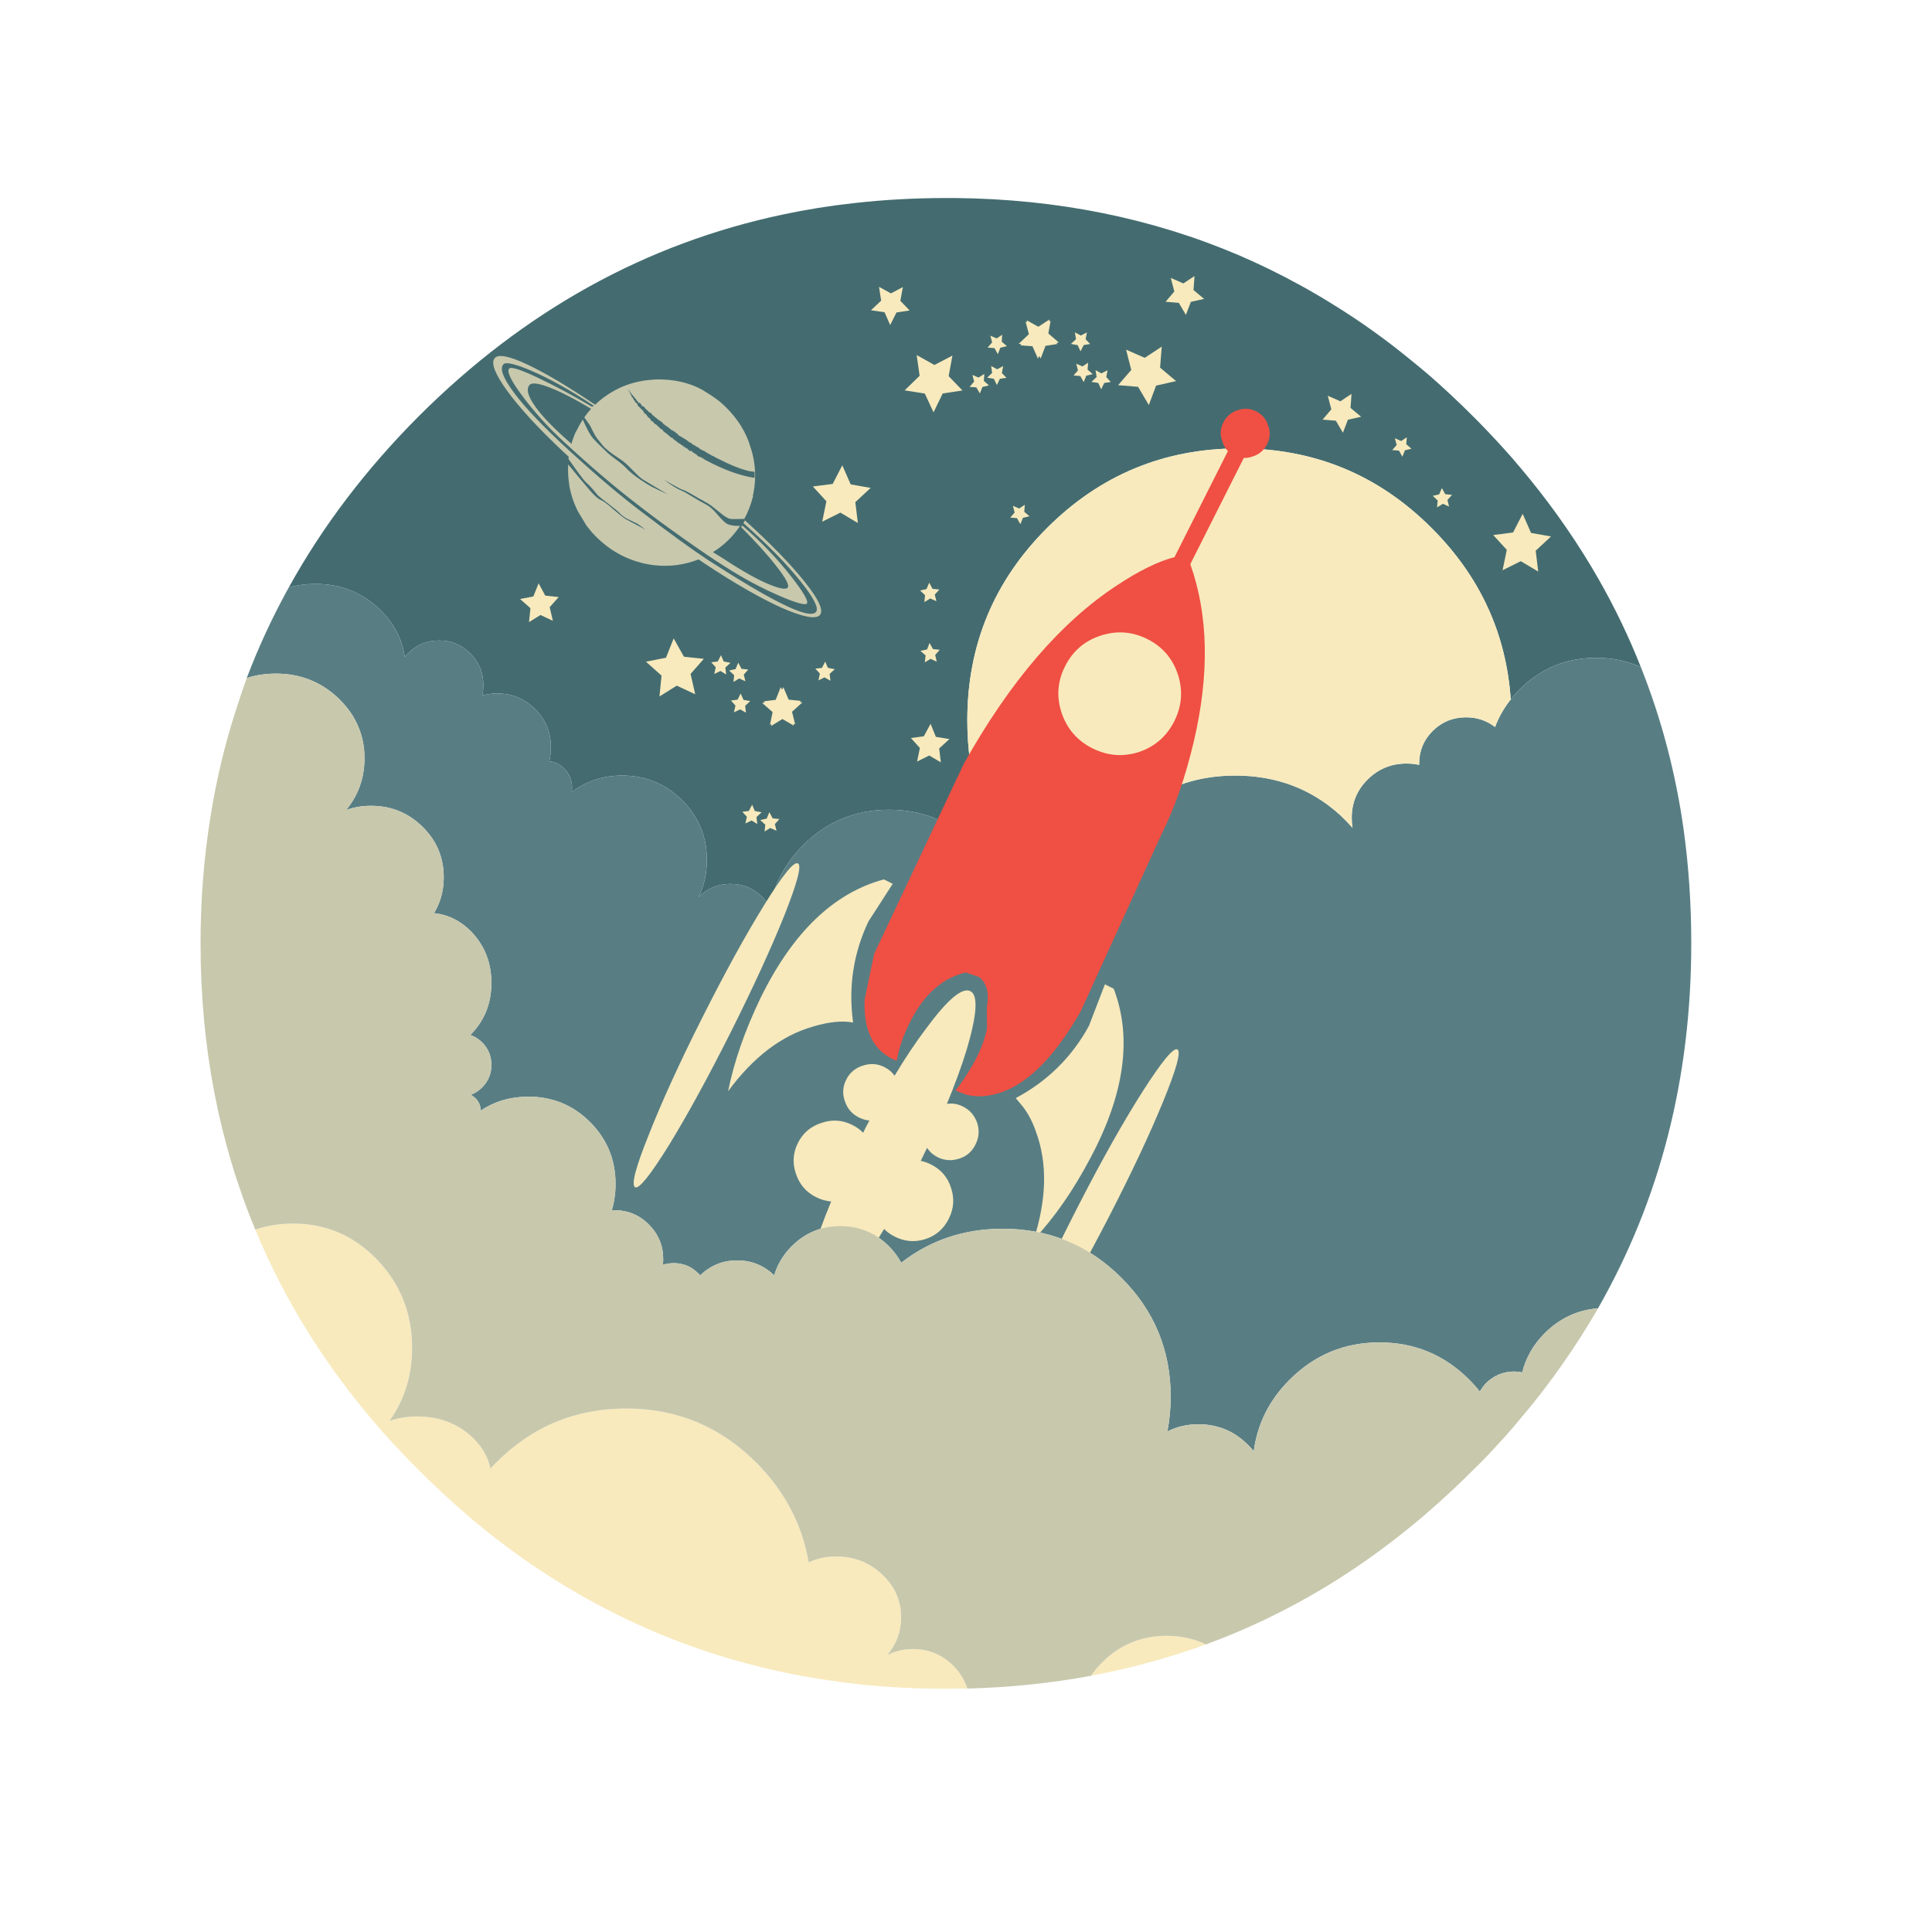<?xml version="1.0" encoding="utf-8"?>
<!-- Generator: Adobe Illustrator 16.0.0, SVG Export Plug-In . SVG Version: 6.00 Build 0)  -->
<!DOCTYPE svg PUBLIC "-//W3C//DTD SVG 1.1//EN" "http://www.w3.org/Graphics/SVG/1.1/DTD/svg11.dtd">
<svg version="1.1" id="Layer_1" xmlns="http://www.w3.org/2000/svg" xmlns:xlink="http://www.w3.org/1999/xlink" x="0px" y="0px"
	 width="300px" height="300px" viewBox="0 0 300 300" enable-background="new 0 0 300 300" xml:space="preserve">
<g>
	<path fill-rule="evenodd" clip-rule="evenodd" fill="#446C70" d="M201.828,44.252c1.816,0.994,3.598,2.04,5.346,3.136
		c4.033,2.49,7.934,5.277,11.703,8.361c1.084,0.868,2.158,1.759,3.221,2.673c2.25,1.976,4.455,4.043,6.613,6.203
		c0.252,0.251,0.503,0.502,0.754,0.753c1.873,1.908,3.673,3.844,5.398,5.809c0.901,1.051,1.787,2.107,2.655,3.169
		c4.044,4.969,7.602,10.138,10.675,15.506c2.535,4.432,4.734,9.007,6.596,13.725c-2.102-0.959-4.409-1.439-6.922-1.439
		c-4.648,0-8.619,1.639-11.908,4.917c-0.502,0.502-0.959,1.016-1.371,1.542c-0.707-10.28-4.803-19.15-12.285-26.609
		c-8.235-8.247-18.189-12.371-29.864-12.371c-11.662,0-21.617,4.124-29.864,12.371c-8.247,8.236-12.371,18.19-12.371,29.865
		c0,8.704,2.296,16.46,6.888,23.268c-0.754,0.217-1.469,0.52-2.143,0.908c-0.891-1.702-2.072-3.301-3.547-4.798
		c-3.666-3.667-8.115-5.5-13.347-5.5c-5.209,0-9.658,1.833-13.348,5.5c-2.73,2.765-4.449,5.946-5.157,9.544
		c-0.309-0.525-0.708-1.028-1.2-1.508c-1.348-1.348-2.987-2.021-4.917-2.021c-1.918,0-3.569,0.673-4.952,2.021
		c0.857-1.75,1.285-3.663,1.285-5.74c0-3.621-1.285-6.717-3.855-9.287c-2.582-2.548-5.677-3.821-9.287-3.821
		c-2.981,0-5.597,0.857-7.848,2.57c0.034-0.228,0.052-0.474,0.052-0.737c0-1.142-0.406-2.113-1.217-2.912
		c-0.663-0.674-1.433-1.051-2.313-1.132c0.16-0.708,0.24-1.456,0.24-2.244c0-2.284-0.811-4.232-2.433-5.843
		c-1.622-1.633-3.587-2.45-5.894-2.45c-0.823,0-1.594,0.109-2.313,0.326c0.103-0.514,0.154-1.068,0.154-1.662
		c0-1.896-0.674-3.518-2.021-4.866c-1.325-1.348-2.936-2.022-4.832-2.022c-1.908,0-3.53,0.674-4.866,2.022
		c-0.183,0.16-0.343,0.337-0.479,0.531c-0.411-2.844-1.742-5.34-3.993-7.488c-2.718-2.569-6.008-3.854-9.869-3.854
		c-1.451,0-2.833,0.183-4.146,0.548c5.231-9.481,11.959-18.345,20.184-26.592c16.403-16.38,35.256-26.821,56.56-31.321
		c3.598-0.766,7.271-1.354,11.017-1.765c4.66-0.526,9.418-0.789,14.272-0.789c0.48,0,0.971,0,1.474,0
		c15.866,0.16,30.573,3.136,44.12,8.927C195.66,41.049,198.778,42.574,201.828,44.252z"/>
	<path fill-rule="evenodd" clip-rule="evenodd" fill="#587E84" d="M178.166,99.236c2.342,1.177,3.924,3.015,4.746,5.517
		c0.8,2.479,0.611,4.889-0.565,7.231s-2.999,3.935-5.466,4.78c-2.479,0.8-4.895,0.611-7.247-0.565
		c-2.342-1.177-3.936-3.004-4.78-5.483c-0.834-2.501-0.657-4.923,0.531-7.265c1.176-2.341,3.01-3.924,5.5-4.746
		C173.396,97.882,175.824,98.06,178.166,99.236z M218.396,118.563c0.697,0,1.354,0.069,1.971,0.206c0-0.068,0-0.137,0-0.206
		c0-1.987,0.708-3.684,2.125-5.088c1.416-1.393,3.135-2.09,5.157-2.09c1.702,0,3.204,0.502,4.506,1.507
		c0.56-1.519,1.37-2.947,2.433-4.284c0.412-0.526,0.869-1.04,1.371-1.542c3.289-3.279,7.26-4.917,11.908-4.917
		c2.513,0,4.82,0.479,6.922,1.439c3.211,8.053,5.432,16.511,6.666,25.375c0.776,5.665,1.164,11.508,1.164,17.528
		c0,20.88-4.826,39.769-14.478,56.662c-3.176,0.251-5.935,1.536-8.276,3.855c-1.77,1.782-2.936,3.815-3.494,6.1
		c-0.389-0.092-0.801-0.138-1.234-0.138c-1.69,0-3.146,0.594-4.369,1.782c-0.389,0.411-0.714,0.856-0.977,1.337
		c-0.502-0.641-1.057-1.262-1.662-1.867c-3.85-3.85-8.493-5.774-13.93-5.774c-5.426,0-10.069,1.925-13.931,5.774
		c-3.163,3.152-5.025,6.858-5.585,11.119c-0.274-0.342-0.577-0.674-0.908-0.994c-2.113-2.124-4.678-3.187-7.693-3.187
		c-1.748,0-3.353,0.371-4.814,1.114c0.342-1.748,0.514-3.553,0.514-5.415c0-7.196-2.547-13.341-7.642-18.436
		c-5.083-5.083-11.223-7.624-18.419-7.624c-5.997,0-11.257,1.758-15.78,5.276c-0.491-0.913-1.125-1.765-1.902-2.554
		c-2.102-2.09-4.621-3.135-7.556-3.135c-2.947,0-5.466,1.045-7.556,3.135c-1.325,1.338-2.228,2.845-2.708,4.523
		c-1.599-1.553-3.518-2.329-5.757-2.329c-2.228,0-4.141,0.776-5.74,2.329c-0.103-0.125-0.211-0.239-0.326-0.342
		c-1.04-1.04-2.296-1.56-3.77-1.56c-0.605,0-1.165,0.086-1.679,0.257c0.023-0.297,0.035-0.588,0.035-0.873
		c0-2.113-0.749-3.912-2.245-5.398c-1.462-1.473-3.25-2.209-5.363-2.209c-0.126,0-0.251,0.005-0.377,0.017
		c0.388-1.291,0.582-2.661,0.582-4.112c0-3.747-1.319-6.945-3.958-9.595c-2.639-2.628-5.831-3.94-9.578-3.94
		c-2.764,0-5.226,0.72-7.385,2.158c-0.034-0.834-0.372-1.525-1.011-2.073c-0.183-0.148-0.36-0.274-0.531-0.376
		c0.651-0.252,1.233-0.635,1.748-1.148c0.959-0.96,1.439-2.119,1.439-3.479c0-1.383-0.479-2.553-1.439-3.513
		c-0.548-0.536-1.16-0.919-1.833-1.147c0.125-0.125,0.251-0.258,0.376-0.395c1.931-2.113,2.896-4.678,2.896-7.693
		c0-3.015-0.965-5.585-2.896-7.71c-1.702-1.839-3.707-2.878-6.014-3.118c1.005-1.657,1.508-3.513,1.508-5.569
		c0-3.072-1.097-5.688-3.29-7.847c-2.216-2.17-4.878-3.255-7.985-3.255c-1.382,0-2.673,0.217-3.872,0.651
		c1.896-2.307,2.844-4.986,2.844-8.036c0-0.891-0.08-1.742-0.24-2.553c-0.514-2.559-1.776-4.803-3.787-6.734
		c-2.696-2.57-5.939-3.855-9.732-3.855c-1.61,0-3.119,0.229-4.523,0.686c1.828-4.82,4.003-9.51,6.528-14.067
		c1.313-0.366,2.696-0.548,4.146-0.548c3.861,0,7.15,1.285,9.869,3.854c2.25,2.148,3.582,4.644,3.993,7.488
		c0.137-0.194,0.297-0.371,0.479-0.531c1.336-1.348,2.958-2.022,4.866-2.022c1.896,0,3.507,0.674,4.832,2.022
		c1.348,1.348,2.021,2.97,2.021,4.866c0,0.594-0.051,1.148-0.154,1.662c0.72-0.217,1.491-0.326,2.313-0.326
		c2.307,0,4.272,0.817,5.894,2.45c1.622,1.611,2.433,3.559,2.433,5.843c0,0.788-0.08,1.537-0.24,2.244
		c0.88,0.081,1.65,0.458,2.313,1.132c0.811,0.799,1.217,1.771,1.217,2.912c0,0.263-0.018,0.509-0.052,0.737
		c2.25-1.713,4.866-2.57,7.848-2.57c3.61,0,6.705,1.273,9.287,3.821c2.57,2.57,3.855,5.666,3.855,9.287
		c0,2.077-0.428,3.99-1.285,5.74c1.382-1.348,3.033-2.021,4.952-2.021c1.931,0,3.57,0.673,4.917,2.021
		c0.491,0.48,0.891,0.982,1.2,1.508c0.708-3.598,2.427-6.779,5.157-9.544c3.689-3.667,8.139-5.5,13.348-5.5
		c5.231,0,9.681,1.833,13.347,5.5c1.475,1.497,2.656,3.096,3.547,4.798c0.674-0.388,1.389-0.691,2.143-0.908
		c0.822-0.229,1.695-0.343,2.621-0.343c2.639,0,4.889,0.931,6.751,2.793c1.131,1.131,1.919,2.398,2.364,3.803v-0.034
		c0-5.779,2.25-10.714,6.75-14.804c4.467-4.078,9.875-6.117,16.227-6.117s11.777,2.04,16.277,6.117
		c0.686,0.651,1.331,1.313,1.936,1.988c-0.08-0.503-0.119-1.017-0.119-1.542c0-2.342,0.828-4.33,2.484-5.963
		C214.039,119.385,216.043,118.563,218.396,118.563z"/>
	<path fill-rule="evenodd" clip-rule="evenodd" fill="#F8EABD" d="M159.481,50.044l-0.043-0.309l1.791,1.003l1.722-1.123l-0.018,0.3
		l0.205-0.111l-0.333,1.867l-0.009,0.121l1.611,1.388l-0.369,0.085l0.146,0.154l-1.842,0.283l-0.745,1.962l-0.223-0.386
		l-0.205,0.403l-0.85-1.919l-1.875-0.137l0.145-0.18l-0.402-0.06l1.576-1.491v-0.025l-0.514-1.928L159.481,50.044z M155.549,53.06
		l0.806,0.686l-1.028,0.257l-0.377,0.994l-0.531-0.942l-1.063-0.086l0.703-0.805l-0.274-1.028l0.978,0.412l0.855-0.566
		L155.549,53.06z M168.777,51.621l-0.206,1.045l0.702,0.754l-0.994,0.154l-0.496,0.977l-0.445-0.959l-1.046-0.188l0.788-0.737
		l-0.171-1.063l0.925,0.497L168.777,51.621z M180.993,46.857l1.354-1.594l-0.548-2.107l1.953,0.856l1.73-1.148l-0.154,2.176
		l1.645,1.371l-2.056,0.463l-0.771,2.021l-1.098-1.867L180.993,46.857z M153.904,56.829l0.926,0.514l0.941-0.497l-0.205,1.08
		l0.72,0.737l-1.028,0.154l-0.463,0.977l-0.463-0.977l-1.045-0.171l0.771-0.737L153.904,56.829z M137.353,48.485l-2.107-0.308
		l1.576-1.491l-0.326-2.142l1.851,1.011l1.851-0.977l-0.394,2.125l1.439,1.507l-2.039,0.309l-0.977,1.953L137.353,48.485z
		 M151.266,59.245l-0.274-1.028l0.959,0.411l0.891-0.565l-0.068,1.08l0.789,0.702l-1.012,0.24l-0.395,1.011l-0.548-0.942
		l-1.045-0.085L151.266,59.245z M126.61,103.828l1.027-0.12l0.497-0.977l0.428,0.977l1.063,0.205l-0.805,0.737l0.137,1.062
		l-0.926-0.532l-0.942,0.463l0.223-1.045L126.61,103.828z M129.3,75.146l1.491-2.896l1.302,2.964l3.101,0.548l-2.381,2.21
		l0.394,3.238L130.5,79.6l-2.827,1.405l0.651-3.17l-2.107-2.296L129.3,75.146z M142.339,55.133l2.759,1.542l2.792-1.457
		l-0.583,3.188l2.142,2.227l-3.067,0.462l-1.422,2.93l-1.354-2.913l-3.135-0.497l2.33-2.262L142.339,55.133z M115.147,103.862
		l1.045,0.102l-0.702,0.788l0.257,1.029l-0.977-0.429l-0.874,0.548l0.103-1.062l-0.788-0.72l1.01-0.223l0.412-0.994L115.147,103.862
		z M103.411,102.132l1.199-2.999l1.594,2.844l3.084,0.326l-2.056,2.348l0.72,3.153l-2.862-1.337l-2.689,1.679l0.325-3.238
		l-2.416-2.159L103.411,102.132z M114.925,110.15l-0.96,0.462l0.24-1.045l-0.703-0.788l1.028-0.138l0.479-0.959l0.445,0.994
		l1.045,0.188l-0.788,0.737l0.12,1.062L114.925,110.15z M121.23,106.707l0.214,0.385l0.197-0.385l0.822,1.936l1.885,0.189
		l-0.146,0.171l0.386,0.068l-1.602,1.448l0.488,1.979l-0.257-0.12l0.034,0.291l-1.756-1.019l-1.739,1.071l0.025-0.274l-0.214,0.103
		l0.385-1.894l0.009-0.094l-1.611-1.404l0.403-0.086l-0.163-0.171l1.859-0.231L121.23,106.707z M113.434,102.92l-0.805,0.736
		l0.137,1.08l-0.891-0.548l-0.96,0.463l0.223-1.045l-0.702-0.771l1.011-0.12l0.514-0.977l0.411,0.977L113.434,102.92z
		 M144.806,91.439l1.062,0.103l-0.719,0.788l0.257,1.028l-0.959-0.428l-0.909,0.566l0.103-1.08l-0.771-0.719l0.994-0.223
		l0.429-0.993L144.806,91.439z M143.95,100.847l0.394-1.011l0.531,0.959l1.045,0.103l-0.703,0.806l0.24,1.044l-0.96-0.445
		l-0.891,0.548l0.121-1.08l-0.806-0.703L143.95,100.847z M147.428,114.759l-1.593,1.456l0.257,2.159l-1.799-1.062l-1.885,0.943
		l0.429-2.108l-1.388-1.542l2.004-0.274l1.045-1.937l0.823,2.022L147.428,114.759z M207.431,65.328l-2.056-0.171l1.354-1.593
		l-0.549-2.108l1.954,0.857l1.729-1.148l-0.153,2.176l1.646,1.371l-2.057,0.462l-0.771,2.022L207.431,65.328z M180.394,53.831
		l-0.257,3.255l2.484,2.09l-3.102,0.703l-1.131,3.016l-1.662-2.827l-3.102-0.257l2.039-2.365l-0.805-3.152l2.896,1.268
		L180.394,53.831z M171.467,59.468l-0.479,0.977l-0.446-0.977l-1.063-0.171l0.807-0.754l-0.172-1.063l0.908,0.497l0.959-0.48
		l-0.205,1.045l0.702,0.771L171.467,59.468z M168.879,57.395l0.806,0.703l-1.011,0.24l-0.395,0.994l-0.531-0.942l-1.045-0.085
		l0.686-0.788l-0.273-1.045l0.977,0.428l0.873-0.582L168.879,57.395z M158.445,81.399l-0.531-0.942l-1.045-0.086l0.685-0.788
		l-0.274-1.045l0.977,0.428l0.875-0.582l-0.086,1.08l0.805,0.702l-1.011,0.24L158.445,81.399z M192.438,69.628
		c11.675,0,21.629,4.124,29.864,12.371c7.482,7.459,11.578,16.329,12.285,26.609c-1.063,1.337-1.873,2.765-2.433,4.284
		c-1.302-1.005-2.804-1.507-4.506-1.507c-2.022,0-3.741,0.697-5.157,2.09c-1.417,1.405-2.125,3.101-2.125,5.088
		c0,0.069,0,0.138,0,0.206c-0.617-0.137-1.273-0.206-1.971-0.206c-2.354,0-4.357,0.822-6.014,2.467
		c-1.656,1.634-2.484,3.622-2.484,5.963c0,0.525,0.039,1.039,0.119,1.542c-0.604-0.674-1.25-1.336-1.936-1.988
		c-4.5-4.078-9.926-6.117-16.277-6.117s-11.76,2.04-16.227,6.117c-4.5,4.089-6.75,9.024-6.75,14.804v0.034
		c-0.445-1.405-1.233-2.672-2.364-3.803c-1.862-1.862-4.112-2.793-6.751-2.793c-0.926,0-1.799,0.114-2.621,0.343
		c-4.592-6.808-6.888-14.563-6.888-23.268c0-11.674,4.124-21.629,12.371-29.865C170.821,73.752,180.776,69.628,192.438,69.628z
		 M216.187,69.885l0.686-0.788l-0.274-1.045l0.977,0.429l0.874-0.583l-0.086,1.08l0.806,0.703l-1.012,0.24l-0.394,0.994
		l-0.531-0.942L216.187,69.885z M224.41,76.739l1.063,0.103l-0.719,0.788l0.257,1.028l-0.96-0.429l-0.908,0.565l0.104-1.08
		l-0.771-0.72l0.994-0.223l0.428-0.994L224.41,76.739z M177.447,169.451c2.98-4.66,4.773-6.825,5.379-6.494
		c0.605,0.319-0.143,3.038-2.244,8.156c-2.078,5.071-4.895,11.057-8.447,17.956c-3.553,6.876-6.825,12.656-9.818,17.34
		c-2.98,4.671-4.773,6.837-5.379,6.493c-0.605-0.32,0.148-3.032,2.262-8.138c2.09-5.083,4.917-11.081,8.48-17.991
		C171.209,179.908,174.465,174.135,177.447,169.451z M171.57,152.848l1.37,0.686c2.89,7.585,1.685,16.34-3.615,26.266
		c-2.64,5.016-5.574,9.248-8.808,12.697c2.012-6.282,2.137-11.84,0.377-16.671c-0.502-1.509-1.188-2.833-2.056-3.976l-1.114-1.336
		c4.924-2.627,8.711-6.363,11.36-11.205L171.57,152.848z M234.948,82.685l1.491-2.896l1.302,2.964l3.101,0.548l-2.381,2.21
		l0.394,3.238l-2.707-1.61l-2.827,1.405l0.651-3.169l-2.107-2.296L234.948,82.685z M138.621,137.239l-3.77,5.843
		c-2.342,4.934-3.136,10.166-2.382,15.694c-1.679-0.32-3.741-0.114-6.185,0.617c-4.912,1.394-9.321,4.745-13.228,10.058
		c0.937-4.639,2.627-9.486,5.072-14.547c4.98-10.144,11.354-16.26,19.121-18.351L138.621,137.239z M115.97,126.821l-0.703-0.771
		l1.011-0.12l0.514-0.977l0.411,0.977l1.063,0.206l-0.805,0.736l0.137,1.08l-0.891-0.548l-0.959,0.462L115.97,126.821z
		 M119.465,126.119l0.514,0.959l1.045,0.103l-0.703,0.788l0.257,1.028l-0.977-0.428l-0.874,0.548l0.103-1.063l-0.788-0.719
		l1.011-0.223L119.465,126.119z M121.761,142.225c-2.057,5.106-4.826,11.136-8.31,18.093c-3.507,6.968-6.694,12.794-9.561,17.477
		c-2.901,4.672-4.655,6.859-5.26,6.563c-0.651-0.332,0.052-3.044,2.108-8.139c2.01-5.117,4.769-11.16,8.276-18.128
		c3.518-6.991,6.711-12.805,9.577-17.442c2.902-4.717,4.672-6.91,5.312-6.579C124.52,134.366,123.806,137.085,121.761,142.225z
		 M123.594,182.268c-0.571-1.645-0.468-3.244,0.309-4.798c0.777-1.542,1.993-2.576,3.649-3.102c1.656-0.571,3.25-0.468,4.781,0.309
		c0.651,0.319,1.216,0.726,1.696,1.217c0.308-0.651,0.634-1.285,0.977-1.901c-0.56-0.047-1.108-0.206-1.646-0.48
		c-1.062-0.525-1.787-1.371-2.176-2.536c-0.4-1.142-0.326-2.256,0.223-3.341c0.525-1.051,1.371-1.771,2.536-2.158
		c1.188-0.389,2.307-0.32,3.358,0.205c0.674,0.331,1.211,0.782,1.611,1.354c1.645-2.742,3.278-5.187,4.9-7.333
		c3.324-4.513,5.614-6.443,6.871-5.792c1.222,0.605,1.04,3.598-0.548,8.979c-0.8,2.627-1.833,5.467-3.101,8.516
		c0.868-0.125,1.696,0.012,2.484,0.411c1.097,0.548,1.839,1.411,2.227,2.587c0.366,1.119,0.274,2.228-0.273,3.324
		c-0.537,1.085-1.371,1.811-2.501,2.176c-1.177,0.389-2.308,0.314-3.393-0.223c-0.674-0.342-1.216-0.822-1.627-1.439
		c-0.32,0.663-0.646,1.337-0.977,2.022c0.537,0.103,1.063,0.285,1.577,0.548c1.576,0.789,2.622,2.01,3.136,3.667
		c0.537,1.646,0.417,3.233-0.36,4.763c-0.776,1.564-1.976,2.616-3.598,3.152c-1.645,0.537-3.244,0.412-4.798-0.376
		c-0.64-0.32-1.188-0.714-1.645-1.183c-1.702,2.833-3.375,5.369-5.021,7.607c-3.347,4.443-5.631,6.357-6.854,5.74
		c-1.268-0.629-1.097-3.599,0.514-8.91c0.811-2.707,1.856-5.607,3.135-8.703c-0.8-0.069-1.588-0.297-2.364-0.687
		C125.176,185.117,124.143,183.912,123.594,182.268z M125.565,242.596c1.291-0.605,2.724-0.908,4.301-0.908
		c2.764,0,5.128,0.926,7.093,2.776c1.976,1.839,2.964,4.06,2.964,6.665c0,2.238-0.731,4.209-2.193,5.911
		c1.21-0.651,2.553-0.977,4.026-0.977c2.421,0,4.506,0.856,6.254,2.57c1.04,1.05,1.771,2.238,2.193,3.563
		c-1.108,0.022-2.216,0.034-3.324,0.034c-4.512,0-8.944-0.223-13.296-0.668c-3.438-0.389-6.813-0.897-10.126-1.524
		c-18.437-3.599-35.057-11.555-49.86-23.869c-0.663-0.57-1.32-1.141-1.971-1.713c-2.239-1.953-4.438-4.01-6.597-6.168
		c-2.01-1.998-3.935-4.038-5.774-6.116c-0.194-0.252-0.399-0.492-0.617-0.72c-8.156-9.413-14.49-19.591-19.001-30.533
		c1.839-0.617,3.804-0.926,5.894-0.926c5.095,0,9.441,1.874,13.039,5.621c3.609,3.77,5.415,8.32,5.415,13.655
		c0,4.294-1.171,8.081-3.513,11.36c1.337-0.457,2.782-0.687,4.335-0.687c3.175,0,5.883,0.954,8.122,2.862
		c1.748,1.507,2.821,3.255,3.221,5.242c0.24-0.285,0.497-0.56,0.771-0.822c5.597-5.677,12.371-8.516,20.321-8.516
		c7.916,0,14.684,2.839,20.304,8.516C121.898,231.646,124.571,236.77,125.565,242.596z M187.264,255.344
		c-5.768,2.102-11.719,3.725-17.854,4.865c0.503-0.73,1.08-1.422,1.73-2.072c2.766-2.754,6.105-4.13,10.023-4.13
		C183.369,254.007,185.402,254.453,187.264,255.344z M84.666,92.485l2.09,0.223l-1.405,1.576l0.497,2.108L83.929,95.5l-1.782,1.097
		l0.223-2.159l-1.611-1.422l2.056-0.394l0.822-2.039L84.666,92.485z"/>
	<path fill-rule="evenodd" clip-rule="evenodd" fill="#F04F43" d="M178.166,99.236c-2.342-1.176-4.77-1.354-7.281-0.531
		c-2.49,0.821-4.324,2.404-5.5,4.746c-1.188,2.341-1.365,4.763-0.531,7.265c0.845,2.479,2.438,4.306,4.78,5.483
		c2.353,1.176,4.769,1.365,7.247,0.565c2.467-0.845,4.289-2.438,5.466-4.78s1.365-4.752,0.565-7.231
		C182.09,102.251,180.508,100.413,178.166,99.236z M189.972,65.585c0.479-0.948,1.216-1.577,2.21-1.885
		c0.994-0.354,1.947-0.297,2.861,0.171c0.948,0.468,1.576,1.211,1.885,2.228c0.365,0.982,0.303,1.948-0.188,2.896
		c-0.48,0.948-1.223,1.576-2.229,1.885c-0.457,0.171-0.914,0.246-1.371,0.223l-8.31,16.5c2.81,7.904,2.993,17.077,0.549,27.518
		c-1.313,5.551-2.953,10.28-4.917,14.187l-12.646,27.723c-4.317,7.572-8.847,11.885-13.587,12.936c-1.508,0.354-2.913,0.354-4.215,0
		l-1.628-0.617c2.707-3.586,4.335-6.818,4.883-9.697l-0.034-3.204c0.411-2.25-0.006-3.838-1.251-4.764l-2.022-0.685
		c-3.621,0.856-6.494,3.403-8.618,7.641c-1.074,2.113-1.776,4.142-2.107,6.083c-3.541-1.394-5.197-4.581-4.969-9.561l1.474-7.06
		l13.947-29.556c7.139-12.736,15.049-21.949,23.73-27.637c3.427-2.273,6.414-3.741,8.961-4.403l8.293-16.466
		c-0.423-0.422-0.719-0.942-0.891-1.559C189.418,67.498,189.48,66.533,189.972,65.585z"/>
	<path fill-rule="evenodd" clip-rule="evenodd" fill="#C8C8AD" d="M101.217,75.591c0.377,0.194,1.211,0.588,2.501,1.182
		c-2.113-1.245-3.432-2.033-3.958-2.364c-0.32-0.229-0.657-0.526-1.011-0.891c-0.365-0.377-0.628-0.64-0.788-0.788
		c-0.251-0.263-0.485-0.491-0.703-0.685c-0.377-0.343-0.942-0.76-1.696-1.251c-0.765-0.502-1.399-1.017-1.902-1.542
		c0-0.012-0.314-0.406-0.942-1.183c-0.194-0.251-0.411-0.616-0.651-1.097c-0.251-0.525-0.423-0.862-0.514-1.011l-0.822-1.148
		c0.342-0.491,0.697-0.937,1.062-1.336c-2.661-1.587-4.866-2.712-6.614-3.375c-1.645-0.617-2.632-0.72-2.964-0.309
		c-0.479,0.548-0.297,1.485,0.548,2.81c0.914,1.451,2.519,3.209,4.815,5.277l1.183,1.062l0.034-0.103l-0.034-0.034
		c0.148-0.514,0.348-1.063,0.599-1.645l0.188-0.342v0.017c0.263-0.548,0.571-1.097,0.926-1.645l0.017-0.035
		c0.651,1.451,1.16,2.393,1.525,2.827c0.479,0.548,1.273,1.342,2.381,2.382c0.183,0.171,0.605,0.502,1.268,0.994
		c0.663,0.479,1.188,0.925,1.577,1.336c0.457,0.502,1.182,1.096,2.176,1.782C100.172,74.979,100.772,75.351,101.217,75.591z
		 M100.721,63.94c-0.08-0.114-0.137-0.177-0.171-0.188c-0.148-0.137-0.263-0.24-0.343-0.309c-0.057-0.091-0.103-0.16-0.137-0.206
		c-0.057-0.08-0.108-0.115-0.154-0.103c-0.034-0.045-0.091-0.068-0.171-0.068c-0.068,0-0.114-0.068-0.137-0.206
		c-0.034-0.011-0.08-0.069-0.137-0.171c-0.068-0.114-0.125-0.16-0.171-0.137c-0.08,0.103-0.171,0.017-0.274-0.257
		c-0.046,0.045-0.091,0.023-0.137-0.068c-0.045-0.103-0.086-0.183-0.12-0.24c-0.104-0.068-0.183-0.154-0.24-0.257l-0.429-0.514
		c-0.148-0.171-0.325-0.417-0.531-0.737l-0.085-0.103l0.548,1.045c0.012,0.046,0.034,0.114,0.068,0.206
		c0.023,0.045,0.057,0.068,0.103,0.068c0.034,0.068,0.091,0.166,0.171,0.291c0.012,0.08,0.046,0.143,0.103,0.188
		c0.011,0.012,0.046,0.034,0.103,0.068c0.057,0.274,0.12,0.366,0.189,0.274c0.057,0.023,0.125,0.12,0.205,0.291
		c0.012,0.012,0.046,0.086,0.103,0.223c0.034,0.08,0.068,0.103,0.103,0.068c0.022,0.08,0.068,0.125,0.137,0.137
		c0.057,0.034,0.091,0.074,0.103,0.12c0.034,0.057,0.08,0.103,0.137,0.137c0.046,0.034,0.08,0.091,0.103,0.171
		c0.034,0.023,0.091,0.034,0.171,0.034c0.034,0.011,0.063,0.097,0.085,0.257c0.023,0.011,0.069,0.074,0.137,0.188
		c0.057,0.08,0.103,0.114,0.137,0.103c0.114,0.046,0.206,0.143,0.274,0.292c0.023,0.011,0.063,0.074,0.12,0.188
		c0.057,0.08,0.108,0.12,0.154,0.12c0.137,0.115,0.234,0.211,0.291,0.292c0.023,0.125,0.069,0.2,0.137,0.223
		c0.034,0.022,0.085,0.045,0.154,0.069c0.046,0.011,0.103,0.074,0.171,0.188c0.057,0.091,0.109,0.131,0.154,0.12
		c0.023,0.103,0.068,0.148,0.137,0.137c0.091,0,0.154,0.051,0.188,0.154c0.068,0,0.171,0.097,0.309,0.292
		c0.057-0.011,0.114,0.029,0.171,0.12c0.08,0.125,0.137,0.188,0.171,0.188c0.057-0.034,0.12-0.012,0.189,0.068
		c0.022,0.046,0.08,0.114,0.171,0.206c0.034,0.057,0.085,0.114,0.154,0.171c0.08,0.046,0.143,0.085,0.188,0.12l0.651,0.531
		l0.121,0.137c0.068,0.069,0.125,0.097,0.171,0.086c0.023,0.022,0.069,0.04,0.137,0.051c0.057,0.023,0.103,0.08,0.137,0.171
		c0.171,0.091,0.275,0.171,0.309,0.24c0.126,0.046,0.223,0.12,0.292,0.223c0.08,0.046,0.188,0.12,0.326,0.223
		c0.068,0.012,0.171,0.08,0.308,0.206c0.148,0.08,0.257,0.154,0.326,0.223l0.531,0.36c0,0.011,0.029,0.011,0.086,0
		c0.035,0.011,0.063,0.051,0.085,0.12c0.08,0.091,0.143,0.137,0.189,0.137l0.12,0.154c0.034,0.057,0.069,0.046,0.103-0.034
		c0.034-0.068,0.074-0.08,0.12-0.035l0.085,0.154c0.091-0.045,0.16,0.005,0.206,0.154c0.08-0.034,0.143,0.011,0.188,0.137
		c0.023,0.023,0.063,0.017,0.12-0.017c0.045-0.012,0.074,0.034,0.085,0.137c0.114,0.057,0.188,0.08,0.223,0.069
		c0.068,0.229,0.132,0.286,0.188,0.171c0.057,0.16,0.126,0.188,0.206,0.085c0.023,0.068,0.057,0.097,0.103,0.086
		c0.046-0.012,0.08,0.005,0.103,0.051l0.223,0.12h0.086c0.046,0.023,0.074,0.063,0.085,0.12l0.394,0.223
		c2.833,1.507,5.352,2.416,7.557,2.724l-0.017-0.942c-0.092,0-0.343-0.029-0.754-0.086c-1.302-0.286-2.947-0.937-4.935-1.953
		l-0.325-0.171c-0.034,0.023-0.086-0.006-0.155-0.085c-0.08-0.08-0.131-0.109-0.154-0.086c-0.046-0.034-0.108-0.063-0.188-0.085
		c-0.068-0.012-0.114-0.034-0.137-0.069c-0.148-0.057-0.257-0.125-0.326-0.206c-0.034-0.035-0.091-0.057-0.171-0.068
		c-0.091,0-0.148-0.034-0.171-0.103c-0.069-0.069-0.177-0.126-0.326-0.171c-0.034-0.068-0.085-0.115-0.154-0.137
		c-0.091-0.035-0.148-0.063-0.171-0.085c-0.057,0.022-0.114,0.011-0.171-0.035c-0.046-0.057-0.085-0.097-0.12-0.12
		c-0.057,0.012-0.114-0.005-0.171-0.051c-0.057-0.057-0.103-0.097-0.137-0.12c-0.103-0.126-0.2-0.189-0.292-0.189
		c-0.022-0.034-0.074-0.063-0.154-0.085c-0.057-0.011-0.108-0.045-0.154-0.103l-0.292-0.188c-0.08-0.023-0.131-0.035-0.154-0.035
		c-0.069-0.022-0.12-0.08-0.154-0.171c-0.023-0.068-0.068-0.103-0.137-0.103c-0.08,0.011-0.137-0.006-0.171-0.051
		c-0.022-0.057-0.068-0.091-0.137-0.103c-0.08-0.022-0.131-0.063-0.154-0.12c-0.08-0.092-0.188-0.16-0.325-0.206
		c-0.034-0.08-0.086-0.126-0.154-0.137c-0.091-0.034-0.143-0.057-0.154-0.069c-0.045,0-0.097-0.028-0.154-0.085
		c-0.068-0.068-0.114-0.103-0.137-0.103c-0.035-0.046-0.091-0.075-0.171-0.086c-0.057,0-0.103-0.046-0.137-0.137
		c-0.046,0.035-0.103,0.023-0.171-0.034c-0.057-0.08-0.103-0.137-0.137-0.171c-0.068-0.115-0.171-0.189-0.308-0.223
		c-0.012,0-0.057-0.057-0.137-0.171c-0.046-0.068-0.098-0.08-0.154-0.034c-0.012-0.034-0.029-0.052-0.052-0.052
		c-0.045-0.011-0.074-0.028-0.085-0.051c-0.012-0.08-0.052-0.114-0.12-0.103c-0.046,0.022-0.103,0.005-0.171-0.052l-0.137-0.154
		c-0.035,0.012-0.08-0.017-0.137-0.085c-0.069-0.08-0.114-0.12-0.137-0.12c-0.16-0.126-0.251-0.188-0.274-0.188
		c-0.125-0.08-0.223-0.154-0.292-0.223c-0.011-0.023-0.057-0.052-0.137-0.086c-0.068-0.034-0.12-0.085-0.154-0.154
		c-0.012,0-0.058-0.057-0.138-0.171c-0.068-0.08-0.125-0.104-0.171-0.069c-0.126-0.183-0.223-0.257-0.292-0.223
		c-0.125-0.08-0.217-0.166-0.274-0.257c-0.046,0.023-0.097-0.005-0.154-0.085s-0.103-0.126-0.137-0.137
		c-0.045,0.034-0.131-0.04-0.257-0.223c-0.091-0.023-0.183-0.097-0.274-0.223c-0.046-0.023-0.103-0.091-0.171-0.206
		c-0.08-0.091-0.149-0.131-0.206-0.12C100.834,64.065,100.778,64.031,100.721,63.94z M116.364,68.84h-0.034
		c1.005,2.673,1.194,5.403,0.565,8.19h0.051c-0.16,0.617-0.354,1.233-0.583,1.85c-0.229,0.594-0.491,1.16-0.788,1.696l0.017,0.018
		c-0.137-0.023-0.485-0.023-1.045,0c-0.571,0.011-0.942,0.005-1.114-0.018c-0.296-0.045-0.69-0.251-1.182-0.617
		c-0.194-0.148-0.565-0.446-1.114-0.891l-0.034-0.035c-0.411-0.343-0.799-0.628-1.165-0.856c-0.411-0.217-0.725-0.4-0.942-0.548
		l-0.12-0.034c-0.789-0.446-1.359-0.777-1.713-0.994c-0.538-0.306-0.892-0.474-1.063-0.505c0.09,0.012,0.204,0.038,0.343,0.077
		c-0.171-0.057-0.297-0.091-0.377-0.103c-0.194-0.023-1.183-0.548-2.964-1.577l0.959,0.686c0.72,0.491,1.291,0.817,1.713,0.977
		c0.343,0.137,0.908,0.451,1.696,0.942c0.914,0.56,1.634,0.971,2.159,1.234c0.583,0.32,1.177,0.845,1.782,1.576
		c0.64,0.742,1.108,1.205,1.405,1.388c0.491,0.274,1.193,0.394,2.107,0.36c-1.114,1.667-2.519,3.026-4.215,4.078l1.833,1.148
		c2.856,1.885,5.22,3.199,7.093,3.941c1.634,0.65,2.542,0.766,2.725,0.342c0.171-0.388-0.377-1.405-1.645-3.05
		c-1.359-1.782-3.232-3.866-5.62-6.254l0.154-0.274c2.901,2.513,5.42,5.135,7.556,7.864c1.862,2.375,2.702,3.781,2.519,4.215
		c-0.171,0.389-1.588,0.012-4.25-1.13c-2.833-1.223-5.649-2.73-8.447-4.523c-1.679-1.051-3.855-2.525-6.528-4.421
		c-2.765-1.953-5.152-3.718-7.162-5.294c-3.518-2.695-7.379-5.991-11.583-9.886c-2.296-2.136-4.34-4.398-6.134-6.785
		c-1.839-2.445-2.558-3.907-2.159-4.387c0.297-0.343,1.845,0.16,4.644,1.508c2.536,1.199,5.283,2.673,8.241,4.421l0.257-0.171
		c-3.746-2.479-7.036-4.313-9.869-5.5c-2.421-1.016-3.809-1.325-4.163-0.925c-0.605,0.651-0.063,2.113,1.628,4.386
		c1.77,2.376,4.574,5.323,8.413,8.841c2.113,1.931,3.775,3.416,4.986,4.455c2.01,1.736,3.98,3.347,5.911,4.832
		c4.809,3.667,8.424,6.294,10.846,7.881c4.889,3.153,8.676,5.397,11.36,6.733c3.073,1.531,4.872,1.971,5.397,1.319
		c0.468-0.571-0.326-2.146-2.382-4.729c-2.193-2.741-5.157-5.763-8.893-9.064l0.24-0.428c4.044,3.667,7.14,6.854,9.287,9.561
		c2.159,2.696,2.947,4.404,2.365,5.123c-0.617,0.719-2.582,0.36-5.894-1.08c-3.301-1.485-7.293-3.775-11.977-6.871l-0.977-0.668
		c-2.181,0.857-4.455,1.16-6.819,0.908c-0.717-0.075-1.413-0.203-2.09-0.385c-1.668-0.429-3.233-1.134-4.695-2.116
		c-1.097-0.766-2.068-1.616-2.913-2.553l-0.891-1.097l-1.388-2.313c-0.617-1.257-1.045-2.564-1.285-3.924l0.017,0.034
		c-0.183-1.096-0.246-2.199-0.188-3.307l1.576,1.918c0.171,0.195,0.56,0.651,1.165,1.371c0.502,0.617,0.902,1.074,1.2,1.371
		c0.468,0.468,0.856,0.766,1.165,0.891c0.343,0.125,0.994,0.611,1.954,1.456c1.017,0.88,1.673,1.394,1.97,1.542
		c0.332,0.172,0.902,0.474,1.713,0.909c0.708,0.354,1.148,0.611,1.319,0.771c-0.274-0.274-0.708-0.611-1.302-1.01
		c-0.068-0.035-0.291-0.143-0.668-0.326c-0.194-0.103-0.423-0.211-0.685-0.326c-0.56-0.263-1.011-0.577-1.354-0.942
		c-0.297-0.32-0.908-0.828-1.833-1.525c-0.902-0.685-1.462-1.142-1.679-1.371c-0.674-0.857-1.245-1.485-1.713-1.885
		c-0.24-0.206-0.714-0.8-1.422-1.782c-0.731-1.039-1.182-1.673-1.354-1.902l0.034-0.342l-0.685-0.634
		c-3.976-3.724-6.951-6.951-8.927-9.681c-1.873-2.604-2.501-4.272-1.884-5.003c0.56-0.662,2.25-0.331,5.071,0.994
		c2.753,1.291,6.26,3.37,10.521,6.237c1.142-1.085,2.433-1.965,3.872-2.639c1.417-0.64,2.913-1.04,4.489-1.2l1.08-0.085
		c2.707-0.057,5.088,0.468,7.145,1.577c0.491,0.296,0.982,0.605,1.474,0.925c0.571,0.389,1.034,0.726,1.388,1.011
		C113.994,64.282,115.496,66.418,116.364,68.84z M240.02,215.388c-1.153,1.53-2.37,3.05-3.648,4.557
		c-0.949,1.165-1.937,2.319-2.965,3.462c-0.377,0.388-0.754,0.793-1.131,1.216c-1.131,1.245-2.318,2.468-3.564,3.667
		c-7.047,7.07-14.563,13.045-22.548,17.922c-6.042,3.678-12.343,6.723-18.899,9.133c-1.861-0.891-3.895-1.337-6.1-1.337
		c-3.918,0-7.258,1.376-10.023,4.13c-0.65,0.65-1.228,1.342-1.73,2.072c-6.202,1.154-12.604,1.817-19.207,1.988
		c-0.422-1.325-1.154-2.514-2.193-3.563c-1.748-1.714-3.833-2.57-6.254-2.57c-1.474,0-2.816,0.325-4.026,0.977
		c1.462-1.702,2.193-3.673,2.193-5.911c0-2.605-0.988-4.826-2.964-6.665c-1.965-1.851-4.33-2.776-7.093-2.776
		c-1.577,0-3.01,0.303-4.301,0.908c-0.994-5.826-3.667-10.949-8.019-15.369c-5.62-5.677-12.388-8.516-20.304-8.516
		c-7.95,0-14.724,2.839-20.321,8.516c-0.274,0.263-0.531,0.537-0.771,0.822c-0.4-1.987-1.474-3.735-3.221-5.242
		c-2.239-1.908-4.946-2.862-8.122-2.862c-1.553,0-2.998,0.229-4.335,0.687c2.342-3.279,3.513-7.066,3.513-11.36
		c0-5.335-1.805-9.886-5.415-13.655c-3.598-3.747-7.944-5.621-13.039-5.621c-2.09,0-4.055,0.309-5.894,0.926
		c-5.666-13.65-8.498-28.46-8.498-44.429c0-6.842,0.525-13.467,1.576-19.875c0.902-5.654,2.222-11.148,3.958-16.483
		c0.515-1.633,1.063-3.25,1.645-4.849c1.405-0.457,2.913-0.686,4.523-0.686c3.792,0,7.036,1.285,9.732,3.855
		c2.01,1.931,3.273,4.175,3.787,6.734c0.16,0.811,0.24,1.662,0.24,2.553c0,3.05-0.948,5.729-2.844,8.036
		c1.199-0.434,2.49-0.651,3.872-0.651c3.107,0,5.769,1.085,7.985,3.255c2.193,2.159,3.29,4.775,3.29,7.847
		c0,2.056-0.503,3.912-1.508,5.569c2.307,0.24,4.312,1.279,6.014,3.118c1.931,2.125,2.896,4.695,2.896,7.71
		c0,3.016-0.965,5.58-2.896,7.693c-0.125,0.137-0.251,0.27-0.376,0.395c0.673,0.229,1.285,0.611,1.833,1.147
		c0.959,0.96,1.439,2.13,1.439,3.513c0,1.359-0.479,2.519-1.439,3.479c-0.514,0.514-1.097,0.896-1.748,1.148
		c0.171,0.102,0.348,0.228,0.531,0.376c0.639,0.548,0.977,1.239,1.011,2.073c2.159-1.438,4.621-2.158,7.385-2.158
		c3.747,0,6.939,1.313,9.578,3.94c2.639,2.649,3.958,5.848,3.958,9.595c0,1.451-0.194,2.821-0.582,4.112
		c0.125-0.012,0.251-0.017,0.377-0.017c2.113,0,3.9,0.736,5.363,2.209c1.496,1.486,2.245,3.285,2.245,5.398
		c0,0.285-0.012,0.576-0.035,0.873c0.514-0.171,1.074-0.257,1.679-0.257c1.474,0,2.73,0.52,3.77,1.56
		c0.114,0.103,0.223,0.217,0.326,0.342c1.599-1.553,3.512-2.329,5.74-2.329c2.239,0,4.158,0.776,5.757,2.329
		c0.48-1.679,1.383-3.186,2.708-4.523c2.09-2.09,4.609-3.135,7.556-3.135c2.935,0,5.454,1.045,7.556,3.135
		c0.777,0.789,1.411,1.641,1.902,2.554c4.523-3.519,9.783-5.276,15.78-5.276c7.196,0,13.336,2.541,18.419,7.624
		c5.095,5.095,7.642,11.239,7.642,18.436c0,1.862-0.172,3.667-0.514,5.415c1.462-0.743,3.066-1.114,4.814-1.114
		c3.016,0,5.58,1.063,7.693,3.187c0.331,0.32,0.634,0.652,0.908,0.994c0.56-4.261,2.422-7.967,5.585-11.119
		c3.861-3.85,8.505-5.774,13.931-5.774c5.437,0,10.08,1.925,13.93,5.774c0.605,0.605,1.16,1.227,1.662,1.867
		c0.263-0.48,0.588-0.926,0.977-1.337c1.223-1.188,2.679-1.782,4.369-1.782c0.434,0,0.846,0.046,1.234,0.138
		c0.559-2.284,1.725-4.317,3.494-6.1c2.342-2.319,5.101-3.604,8.276-3.855C245.72,207.356,243.013,211.436,240.02,215.388z"/>
</g>
</svg>

